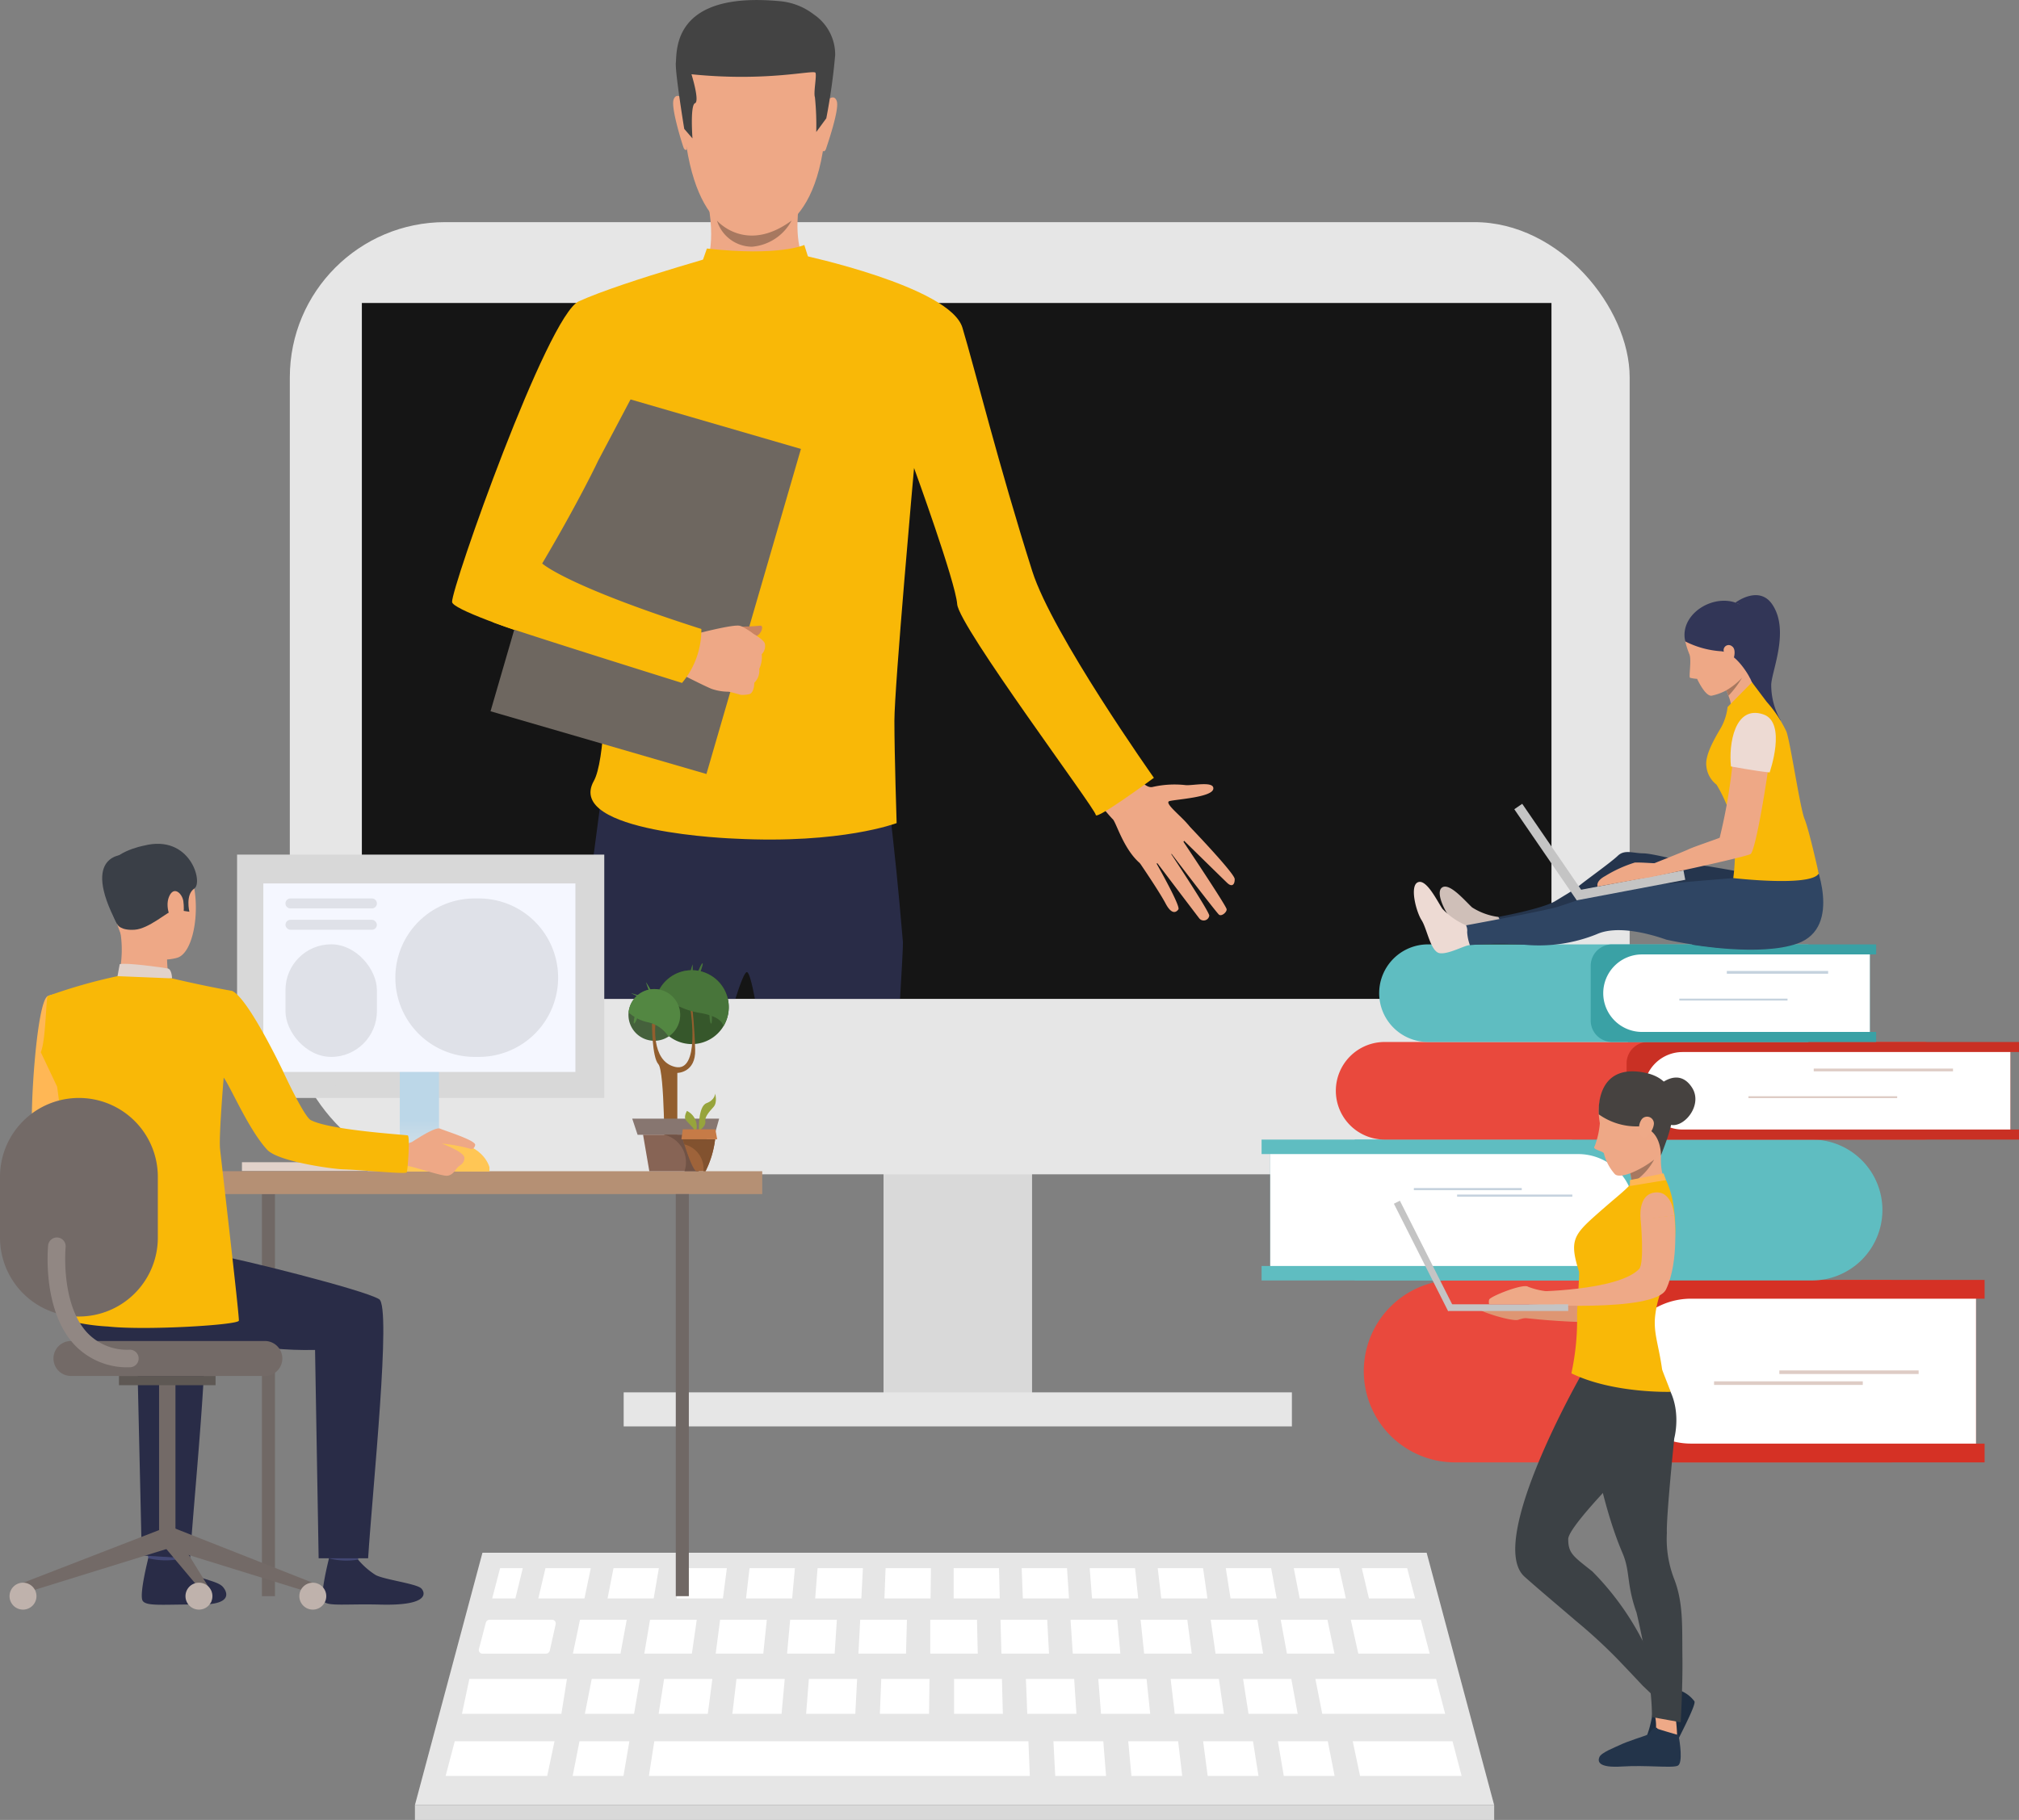 <svg xmlns="http://www.w3.org/2000/svg" xmlns:xlink="http://www.w3.org/1999/xlink" width="221.015" height="199.262" viewBox="0 0 221.015 199.262"><rect x="0" y="0" width="221.015" height="199.262" fill="#808080" stroke="none"/><defs><style>.a{fill:#fff;}.b{fill:#d9d9d9;}.c{fill:#e6e6e6;}.d{fill:#151515;}.e{fill:#323657;}.f{fill:#e9493d;}.g{fill:#d53125;}.h{fill:#deccc5;}.i{fill:url(#a);}.j{fill:#5fbdc1;}.k{fill:#c5d2de;}.l{fill:#c93024;}.m{fill:#3aa1a5;}.n{fill:#eea886;}.o{fill:#292c47;}.p{fill:#f9b807;}.q{fill:#434343;}.r{fill:#a77860;}.s{fill:#6e6760;}.t{fill:#c98462;}.u{fill:#cfbfb8;}.v{fill:#25354d;}.w{fill:#2f4563;}.x{fill:#eddad3;}.y{fill:#c4c4c4;}.z{fill:#de9673;}.aa{fill:#1e2d40;}.ab{fill:#3c4145;}.ac{fill:#eea987;}.ad{fill:#23344a;}.ae{fill:#464240;}.af{fill:#ffb755;}.ag{fill:#d8d8d8;}.ah{fill:#e2d2ca;}.ai{fill:#706865;}.aj{fill:#ccbdb7;}.ak{fill:url(#b);}.al{fill:#b59074;}.am{fill:#ead8cf;}.an{fill:#da9b5b;}.ao{fill:#424773;}.ap{fill:#3a3f47;}.aq{fill:#736a67;}.ar{fill:#5e5854;}.as{fill:#bfb2ac;}.at{fill:#f5f7ff;}.au{fill:#ffc655;}.av{fill:#918783;}.aw{fill:#dfe1e8;}.ax{fill:#36572b;}.ay{fill:#45613c;}.az{fill:#925e2e;}.ba{fill:#48753a;}.bb{fill:#538742;}.bc{fill:#877670;}.bd{fill:#876455;}.be{fill:#715346;}.bf{fill:#9e633a;}.bg{fill:#97a43c;}.bh{fill:#82522f;}.bi{fill:#c67b47;}</style><linearGradient id="a" x1="-23.552" y1="0.5" x2="-22.303" y2="0.5" gradientUnits="objectBoundingBox"><stop offset="0" stop-color="#7f90de"/><stop offset="1" stop-color="#5fbdc1"/></linearGradient><linearGradient id="b" x1="0.5" y1="0.527" x2="0.5" y2="1.056" gradientUnits="objectBoundingBox"><stop offset="0.083" stop-color="#bcd7e8"/><stop offset="1" stop-color="#e6e7e8"/></linearGradient></defs><g transform="translate(0 0)"><g transform="translate(125.667 33.649)"><path class="a" d="M2045.706,509.881a9.121,9.121,0,0,1,2.666.392,7.614,7.614,0,0,1,14.255.914,5.562,5.562,0,0,1,1.969-.357,5.19,5.19,0,0,1,5.316,5.053h-31.695C2038.217,512.569,2041.57,509.881,2045.706,509.881Z" transform="translate(-2038.217 -505.75)"/></g><g transform="translate(63.31 36.719)"><path class="a" d="M1512.2,535.457a7.707,7.707,0,0,1,2.253.331,6.434,6.434,0,0,1,12.045.773,4.7,4.7,0,0,1,1.664-.3,4.385,4.385,0,0,1,4.492,4.27h-26.782C1505.867,537.728,1508.7,535.457,1512.2,535.457Z" transform="translate(-1505.867 -531.966)"/></g><g transform="translate(0 0)"><g transform="translate(96.717 104.924)"><rect class="b" width="16.259" height="49.385" transform="translate(16.259 49.385) rotate(180)"/></g><rect class="c" width="146.67" height="104.251" rx="17" transform="translate(31.726 24.321)"/><g transform="translate(39.612 33.173)"><rect class="d" width="130.223" height="76.191"/></g><rect class="c" width="73.148" height="3.728" transform="translate(68.273 152.445)"/><g transform="translate(45.24 101.223)"><path class="e" d="M1351.612,1082.645h-.006C1351.632,1082.657,1351.636,1082.658,1351.612,1082.645Z" transform="translate(-1351.606 -1082.645)"/></g><g transform="translate(149.291 140.134)"><path class="f" d="M9.989,0H57.77a0,0,0,0,1,0,0V19.979a0,0,0,0,1,0,0H9.99A9.99,9.99,0,0,1,0,9.989v0A9.989,9.989,0,0,1,9.989,0Z"/><path class="g" d="M2495.394,1416.892v15.866h.945v2.056h-39.206a3.747,3.747,0,0,1-3.748-3.748v-12.483a3.748,3.748,0,0,1,3.748-3.748h39.206v2.057Z" transform="translate(-2428.379 -1414.835)"/><path class="a" d="M7.933,0h31.2a0,0,0,0,1,0,0V15.866a0,0,0,0,1,0,0H7.933A7.933,7.933,0,0,1,0,7.933v0A7.933,7.933,0,0,1,7.933,0Z" transform="translate(27.887 2.056)"/><rect class="h" width="15.247" height="0.393" transform="translate(45.49 9.91)"/><rect class="h" width="16.281" height="0.393" transform="translate(38.343 11.104)"/></g><g transform="translate(138.103 124.769)"><path class="i" d="M7.712,0H57.769a0,0,0,0,1,0,0V15.424a0,0,0,0,1,0,0H7.712A7.712,7.712,0,0,1,0,7.712v0A7.712,7.712,0,0,1,7.712,0Z" transform="translate(67.96 15.424) rotate(180)"/><path class="j" d="M2145.327,1285.251V1297.5h-.944v1.588h39.062a3.892,3.892,0,0,0,3.892-3.892v-7.64a3.892,3.892,0,0,0-3.892-3.893h-39.062v1.588Z" transform="translate(-2144.383 -1283.663)"/><path class="a" d="M6.125,0H39.842a0,0,0,0,1,0,0V12.249a0,0,0,0,1,0,0H6.125A6.125,6.125,0,0,1,0,6.125v0A6.125,6.125,0,0,1,6.125,0Z" transform="translate(40.787 13.837) rotate(180)"/><rect class="k" width="11.811" height="0.235" transform="translate(28.479 5.54) rotate(180)"/><rect class="k" width="12.613" height="0.235" transform="translate(34.016 6.253) rotate(180)"/></g><g transform="translate(146.231 114.084)"><path class="f" d="M5.343,0H64.593a0,0,0,0,1,0,0V10.685a0,0,0,0,1,0,0H5.343A5.343,5.343,0,0,1,0,5.343v0A5.343,5.343,0,0,1,5.343,0Z"/><path class="l" d="M2613.454,1193.539v8.486h.944v1.1h-40.611a2.343,2.343,0,0,1-2.344-2.344v-6a2.343,2.343,0,0,1,2.344-2.343H2614.4v1.1Z" transform="translate(-2539.615 -1192.44)"/><path class="a" d="M4.243,0H40.122a0,0,0,0,1,0,0V8.486a0,0,0,0,1,0,0H4.243A4.243,4.243,0,0,1,0,4.243v0A4.243,4.243,0,0,1,4.243,0Z" transform="translate(33.717 1.1)"/><rect class="h" width="15.246" height="0.303" transform="translate(52.314 2.911)"/><rect class="h" width="16.281" height="0.21" transform="translate(45.167 5.938)"/></g><g transform="translate(150.975 103.398)"><path class="j" d="M5.343,0H46.989a0,0,0,0,1,0,0V10.685a0,0,0,0,1,0,0H5.343A5.343,5.343,0,0,1,0,5.343v0A5.343,5.343,0,0,1,5.343,0Z"/><path class="m" d="M2482.513,1102.314v8.486h.687v1.1h-28.9a2.347,2.347,0,0,1-2.347-2.347v-5.992a2.347,2.347,0,0,1,2.347-2.347h28.9v1.1Z" transform="translate(-2428.797 -1101.215)"/><path class="a" d="M4.243,0H29.187a0,0,0,0,1,0,0V8.486a0,0,0,0,1,0,0H4.243A4.243,4.243,0,0,1,0,4.243v0A4.243,4.243,0,0,1,4.243,0Z" transform="translate(24.528 1.1)"/><rect class="k" width="11.091" height="0.303" transform="translate(38.056 2.911)"/><rect class="k" width="11.843" height="0.21" transform="translate(32.857 5.939)"/></g><path class="n" d="M1991.628,932.573s1.256,2.865,2.458,2.506a10.784,10.784,0,0,1,3.549-.192c.749.083,3.187-.489,3.043.422s-3.98,1.126-4.783,1.325,2.082,2.238,2.283,3.023-3.825,5.329-5.625,3.7-2.544-4.553-2.923-4.777a22.377,22.377,0,0,1-2.03-2.555Z" transform="translate(-1867.862 -848.928)"/><path class="n" d="M2035.86,988.947s5.147,5.347,5.164,5.992-.315.909-.818.429-5.136-5.021-5.136-5.021,4.932,7.359,5.067,7.879c.079.3-.534.85-.83.618s-5.633-7.238-5.633-7.238,4.591,6.879,4.568,7.353a.62.62,0,0,1-1.087.3c-.378-.486-5.028-6.623-5.028-6.623s3,5.223,2.736,5.623c-.163.245-.672.739-1.4-.634s-2.815-4.422-2.815-4.422Z" transform="translate(-1905.866 -898.699)"/><g transform="translate(62.983 80.822)"><path class="o" d="M1538.619,937.015h-15.885c-.351-1.844-.664-2.959-.893-2.933s-.68,1.137-1.248,2.933h-17.517c.807-6.864,1.838-14.52,2.641-20.6.053-.377.1-.744.149-1.094.276-2.077.484-3.608.584-4.341.042-.319.064-.489.064-.489.382-.175.781-.335,1.2-.483,9.924-3.565,29.062.207,29.062.207s.01.1.032.271c.026.212.064.553.117.988.111.94.276,2.348.462,3.974,0,.016.006.026.006.037.005.048.01.1.016.149.67,5.8,1,8.984,1.525,15.173C1538.953,931.16,1538.826,933.572,1538.619,937.015Z" transform="translate(-1503.076 -908.472)"/></g><g transform="translate(49.488 27.211)"><path class="p" d="M1426.131,451.5s16.251,3.45,17.606,7.966,3.985,15.123,7.645,26.659c2.189,6.9,13.313,22.619,13.313,22.619s-6.365,4.691-6.365,4.059-14.988-20.633-15.169-23.072-4.722-14.91-4.722-14.91-2.151,23.978-2.151,27.681.244,11.2.244,11.2-6.022,2.307-17.715,1.7c0,0-18.611-.639-15.434-6.312,2.4-4.289.93-33.143.568-33.324s-6.849,7.946-6.217,9.51,17.423,7.176,17.423,7.176.491,1.808-2.118,5.905c0,0-25.08-7.329-25.17-8.864s10.432-31.356,13.868-32.917c4.947-2.247,17.884-5.781,17.884-5.781Z" transform="translate(-1387.868 -450.794)"/></g><path class="n" d="M1633.572,391.253s-.67,3.67.482,6.176c0,0,1.172,5.841-4.807,6.1s-6.117-5.1-6.117-5.1,1.431-1.921.476-7.147S1633.572,391.253,1633.572,391.253Z" transform="translate(-1546.084 -368.989)"/><g transform="translate(74.697 0.968)"><path class="n" d="M1612.233,226.822s7.651,1.234,6.486,13.494-7.918,11.254-8.369,11.242-6.779.224-7.272-14.744C1603.078,236.813,1602.862,225.745,1612.233,226.822Z" transform="translate(-1603.077 -226.748)"/></g><g transform="translate(90.012 10.668)"><path class="n" d="M1734.274,309.966s.838-.916,1.145.011-1.091,4.924-1.195,5.259c0,0-.153.36-.354.162A45.952,45.952,0,0,1,1734.274,309.966Z" transform="translate(-1733.829 -309.562)"/></g><g transform="translate(73.687 10.499)"><path class="n" d="M1595.656,308.537s-.82-.933-1.145-.011,1.029,5.125,1.1,5.282c0,0,.146.363.351.169A45.943,45.943,0,0,0,1595.656,308.537Z" transform="translate(-1594.46 -308.119)"/></g><g transform="translate(73.981)"><path class="q" d="M1613.436,231.44l-1.1,1.5a30.689,30.689,0,0,0-.145-3.8c-.176-.516.208-2.311.061-2.682s-5.233,1.011-13.575.161c0,0,.928,2.962.384,3.172s-.277,3.85-.277,3.85l-.9-1.041s-1.017-6.218-.918-7.256c.132-1.381-.337-7.833,11.4-6.726a7.1,7.1,0,0,1,3.708,1.457,5.306,5.306,0,0,1,2.333,4.429A67.662,67.662,0,0,1,1613.436,231.44Z" transform="translate(-1596.963 -218.488)"/></g><path class="r" d="M1635.408,424.681s3.157,3.686,8.168,0a5.407,5.407,0,0,1-4.351,2.861A4.051,4.051,0,0,1,1635.408,424.681Z" transform="translate(-1556.924 -400.528)"/><rect class="s" width="24.619" height="37.074" transform="matrix(0.96, 0.279, -0.279, 0.96, 64.041, 42.284)"/><path class="t" d="M1658.435,803.395s1.543-.042,2.016-.111.16.937-.388,1.126S1658.435,803.395,1658.435,803.395Z" transform="translate(-1577.254 -734.781)"/><path class="n" d="M1609.412,810.725a3.157,3.157,0,0,1-1,.091s-.589-.177-1.016-.278a2.928,2.928,0,0,0-.333-.064,5.777,5.777,0,0,1-1.819-.306c-.764-.3-3.354-1.627-3.354-1.627l.741-2.408.558-1.908s4.378-1.165,5.122-.969a1.941,1.941,0,0,1,.208.067,7.373,7.373,0,0,1,1.283.81c.113.058,1.2.71,1.253,1.083a1.235,1.235,0,0,1-.343,1.151,2.953,2.953,0,0,1-.269,1.6,1.836,1.836,0,0,1-.545,1.526S1609.922,810.463,1609.412,810.725Z" transform="translate(-1527.33 -734.74)"/><path class="p" d="M1447.19,591.038a9.07,9.07,0,0,1-2.118,5.905s-18.417-5.747-20.611-6.609,7.971-27.872,7.971-27.872l7.478,2.546-4.018,7.6s-1.989,4.256-6.126,11.257C1429.766,583.862,1432.312,586.28,1447.19,591.038Z" transform="translate(-1370.413 -522.17)"/><path class="p" d="M1624.807,452.818l-1.7-5.355s-2.735,1.272-10.661.39l-1.8,5.124S1617.448,458.9,1624.807,452.818Z" transform="translate(-1535.063 -420.642)"/><g transform="translate(154.771 65.162)"><path class="u" d="M2318.28,1052.6a5.144,5.144,0,0,1-.64-1.323,1.567,1.567,0,0,0-.365-.769,7.022,7.022,0,0,1-2.885-1.047c-.8-.743-2.5-2.769-3.3-2.162s.581,3.161,1.4,3.932,1.924,2.124,2.929,2.024S2317.794,1052.674,2318.28,1052.6Z" transform="translate(-2308.018 -1015.276)"/><path class="v" d="M2366.71,1023.966l-1.005-1.964s4.812-.882,6.22-1.729c.353-.213.7-.426,1.031-.627a18.489,18.489,0,0,0,1.577-1.041c.695-.591,3.481-2.564,4.233-3.289s1.64-.283,2.814-.271,5.422,1.189,6.694,1.358,5.862,1.021,5.862,1.021C2393.327,1019.632,2366.71,1023.966,2366.71,1023.966Z" transform="translate(-2356.448 -986.775)"/><path class="w" d="M2365.99,1035.833s-2.59.373-3.256.424c-.681.052-4.538.362-6.4.541s-5.513.072-6.238.391-4.914,1.738-6.285,2.181-10.281,2.074-10.281,2.074a3.013,3.013,0,0,0,.636,2.134,35,35,0,0,1,6-.046,16.921,16.921,0,0,0,7.889-1.156c2.2-1,5.679-.087,7.625.6A45.364,45.364,0,0,0,2366,1044a9.239,9.239,0,0,0,4.122-2.561C2371.461,1039.975,2365.99,1035.833,2365.99,1035.833Z" transform="translate(-2328.034 -1005.255)"/><path class="x" d="M2292.813,1049.74a5.146,5.146,0,0,1-.3-1.439,1.293,1.293,0,0,0-.121-.734,7.8,7.8,0,0,1-2.594-1.813c-.6-.915-1.754-3.291-2.678-2.9s-.2,3.207.406,4.154.982,3.465,1.982,3.611S2292.323,1049.7,2292.813,1049.74Z" transform="translate(-2286.678 -1011.419)"/><path class="w" d="M2559.933,1021.68s3.273,7.428-1.808,9.229c-4.052,1.436-11.524.114-11.524.114l4.6-7.243Z" transform="translate(-2516.155 -992.76)"/><path class="e" d="M2587.282,775.674c1.246.277.5,3.407,1.338,7.782s3.472,5.059,3.472,5.059a7.839,7.839,0,0,1-1.043-3.969c.1-1.585,2.02-5.909.122-8.736-1.466-2.184-4.05-.2-4.05-.2Z" transform="translate(-2551.929 -774.785)"/><path class="n" d="M2580.5,843.536l-2.424,2.494a5.389,5.389,0,0,0-.363-1.479c-.084-.227-.171-.433-.24-.592-.092-.209-.157-.339-.157-.339l2.162-2.286Z" transform="translate(-2543.274 -833.538)"/><path class="p" d="M2562.223,858.933a6.008,6.008,0,0,1-.747,2.306c-.653,1.107-1.732,2.943-1.579,4.138a2.93,2.93,0,0,0,1.12,2.058,15.221,15.221,0,0,1,1.872,4.727,22.914,22.914,0,0,1-.041,5.5s8.5.986,9.354-.5c0,0-1.055-4.774-1.552-5.971s-1.539-8.355-1.986-9.572a13.619,13.619,0,0,0-2.145-3.238c-.575-.754-1.624-2.157-1.624-2.157Z" transform="translate(-2527.881 -846.685)"/><path class="n" d="M2543.888,784.42a3.8,3.8,0,0,0-3.571,3.922,9.3,9.3,0,0,0,.447,1.39c.266.6-.082,2.515.075,2.589a4.081,4.081,0,0,0,.776.121s.884,1.942,1.59,1.843a5.909,5.909,0,0,0,4.294-3.617C2548.472,788.012,2548.417,784.118,2543.888,784.42Z" transform="translate(-2510.607 -783.277)"/><path class="e" d="M2539.694,784.483a10.1,10.1,0,0,0,3.779,1.067c1.826.042,3.323,2.969,3.323,2.969s2.211-4.959-.321-7.476S2538.906,781.085,2539.694,784.483Z" transform="translate(-2509.984 -779.418)"/><path class="n" d="M2576.21,822.09a.556.556,0,0,1,.921-.506c.625.41.05,2.152-.437,2.044S2576.241,822.451,2576.21,822.09Z" transform="translate(-2542.294 -815.976)"/><path class="r" d="M2580.388,851.908a10.909,10.909,0,0,1-1.492,1.979c-.085-.227-.171-.433-.24-.592A7.623,7.623,0,0,0,2580.388,851.908Z" transform="translate(-2544.455 -842.874)"/><rect class="y" width="12.086" height="1.052" transform="matrix(-0.983, 0.186, -0.186, -0.983, 29.71, 31.164)"/><rect class="y" width="12.086" height="1.052" transform="translate(17.83 33.407) rotate(-124.438)"/><path class="n" d="M2458.186,1027.319c-.059-.264,0-.7.831-1.15a14.174,14.174,0,0,1,3.258-1.482c.631-.024,1.874.075,2.129.074s-.4,1.5-.4,1.5Z" transform="translate(-2438.082 -995.412)"/><path class="n" d="M2497.765,904.135s3.465-1.364,4.027-1.635,3.187-1.154,3.42-1.27a59.413,59.413,0,0,0,1.427-8.316c.1-1.649.194-5.141,2.057-4.986s2.309,1.377,2.076,3.783-1.611,11.019-2.192,11.31-7.264,1.785-10.786,2.488C2494.421,906.181,2497.765,904.135,2497.765,904.135Z" transform="translate(-2471.734 -874.67)"/><path class="x" d="M2582.644,890.7s2.684.5,4.231.656c0,0,1.925-5.485-.7-6.361C2583.072,883.957,2582.378,888.208,2582.644,890.7Z" transform="translate(-2547.93 -871.945)"/></g><g transform="translate(152.587 117.299)"><path class="z" d="M2354.89,1440.138a9.862,9.862,0,0,0-2.47.417c-.541.3-4.189-.849-4.257-1.115a.6.6,0,0,1,0-.4h7.162Z" transform="translate(-2338.75 -1413.373)"/><g transform="translate(13.735 17.901)"><path class="z" d="M2396.362,1373.059s.616,4.838,0,5.472c-2.352,2.422-11.068,2.23-11.068,2.23l0,.985s13.248,1.652,14.479-.917c1.479-3.088.906-8.123.906-8.123Z" transform="translate(-2385.294 -1372.705)"/></g><g transform="translate(28.388 66.85)"><path class="w" d="M2511.177,1792.971l-.787-.9,1.421-1.486,1.2.84Z" transform="translate(-2510.39 -1790.588)"/></g><g transform="translate(24.665 67.691)"><path class="aa" d="M2484.948,1797.764a10.044,10.044,0,0,1-2.073,1.27c-.451.049-.664.25-.61.937s-.659,3.581-1.156,3.628-2.186.056-2.494,1.17,5.364.88,5.715-.034,2.792-5.344,2.5-5.7A3.475,3.475,0,0,0,2484.948,1797.764Z" transform="translate(-2478.604 -1797.764)"/></g><g transform="translate(13.284 32.104)"><path class="ab" d="M2388.762,1494.92s-10.594,18.454-6.294,22.272c1.687,1.5,3.31,2.851,5.644,4.855a57.583,57.583,0,0,1,4.513,4.147l.074.077c1.266,1.32,2.311,2.435,2.633,2.78.012.011.021.022.03.032l.036.038,1.179,1.125,1.73-1.521a51.29,51.29,0,0,1-3.067-4.8,30.611,30.611,0,0,0-5.366-7.323c-2.067-1.643-2.635-1.966-2.635-3.537,0-1.685,9.71-11.1,9.71-11.1s1.409-5.891-1.956-7.433A6.948,6.948,0,0,0,2388.762,1494.92Z" transform="translate(-2381.441 -1493.958)"/></g><path class="ac" d="M2512.281,1822.418a5.253,5.253,0,0,0-.076-1.394c-.144-.543,2.193-.231,2.193-.231a20.292,20.292,0,0,1,.213,2.789C2514.524,1824.1,2512.281,1822.418,2512.281,1822.418Z" transform="translate(-2483.598 -1750.327)"/><g transform="translate(20.566 32.378)"><path class="ab" d="M2451.295,1534.619l3.151.568s.227-4.021.186-7.1c-.044-3.311.123-5.914-.888-8.549a12.074,12.074,0,0,1-.813-5.087c-.083-1.682.808-10.349.808-10.349s1.076-3.88-1.416-6.617c-2.427-2.667-8.708-.011-8.708-.011s1.309,11.839,4.449,19.161c.889,2.072.408,3.332,1.542,6.534C2449.606,1523.168,2451.329,1530.151,2451.295,1534.619Z" transform="translate(-2443.615 -1496.296)"/></g><g transform="translate(25.457 7.773)"><path class="ac" d="M2485.411,1288.615a3.636,3.636,0,0,1,.373,1.013,8.781,8.781,0,0,1,.173,1.081,12.641,12.641,0,0,1,.063,1.376s4.2-.915,3.514-1.9-.284-3.951-.284-3.951S2484.867,1287.7,2485.411,1288.615Z" transform="translate(-2485.364 -1286.24)"/></g><g transform="translate(21.921 1.308)"><path class="n" d="M2456.4,1231.788s-1.075.934-.594,3.626a9.2,9.2,0,0,1-.567,2.518c-.328.374.882.512,1.009.781a5.349,5.349,0,0,0,1.21,2.289c.843.76,5.019-1.531,5.222-2.824s3.1-6.839-1.483-7.093S2456.4,1231.788,2456.4,1231.788Z" transform="translate(-2455.181 -1231.044)"/></g><g transform="translate(19.433 11.904)"><path class="p" d="M2434.766,1331.516c.085.27-.236,4.412-.207,4.769a27.343,27.343,0,0,1-.544,6c-.048.252-.074.381-.074.381,4.539,2.219,10.851,2.025,10.851,2.025-.022-.172-.9-2.3-.926-2.468-.374-2.664-.926-3.881-.776-5.683h0a11.242,11.242,0,0,1,.875-3.382,15.467,15.467,0,0,0,1.206-8.388,10.256,10.256,0,0,0-.875-3.267l-3.835.412c-.814.9-1.538,1.382-3.851,3.435C2434.149,1327.538,2433.719,1328.2,2434.766,1331.516Z" transform="translate(-2433.941 -1321.506)"/></g><g transform="translate(22.422 71.851)"><path class="ad" d="M2468.187,1834.1s-2.218-.631-2.284-.693-.081-.2-.386-.074-.432.586-.733.733-2.13.682-3.133,1.175c-.362.178-1.9.763-2.116,1.252s-.152,1.222,2.482,1.048,5.517.2,6.094-.091S2468.339,1834.86,2468.187,1834.1Z" transform="translate(-2459.455 -1833.281)"/></g><g transform="translate(22.416)"><path class="ae" d="M2459.42,1224.591s-.515-5.59,4.9-4.591,2.626,7.107,1.9,9.1c0,0,.089-3.093-2.521-3.193A7.127,7.127,0,0,1,2459.42,1224.591Z" transform="translate(-2459.406 -1219.88)"/></g><g transform="translate(26.836 4.95)"><path class="ac" d="M2497.439,1262.43a.747.747,0,0,1,1.317.6c-.127.865-1.024,1.728-1.322,1.309A1.677,1.677,0,0,1,2497.439,1262.43Z" transform="translate(-2497.142 -1262.14)"/></g><g transform="translate(14.767 15.751)"><path class="ac" d="M2406.348,1354.819s.446,4.789-.169,5.423c-2.352,2.422-11.63,2.468-11.63,2.468l-.444,1.392s13.793.939,15.024-1.631c1.479-3.088.905-8.123.905-8.123Z" transform="translate(-2394.105 -1354.349)"/></g><path class="ae" d="M2514.136,1226.491s2.087-2,3.571.266-1.763,5.432-3.079,3.554A4.183,4.183,0,0,1,2514.136,1226.491Z" transform="translate(-2485.084 -1224.996)"/><path class="r" d="M2488.952,1303.865a8.777,8.777,0,0,1,.173,1.081,6.759,6.759,0,0,0,2.44-2.581,10.759,10.759,0,0,1-2.613,1.5Z" transform="translate(-2463.075 -1292.704)"/><rect class="y" width="13.155" height="0.734" transform="translate(19.08 26.239) rotate(180)"/><rect class="y" width="13.155" height="0.734" transform="translate(5.926 26.239) rotate(-116.775)"/><path class="ac" d="M2363.5,1421.249a7.944,7.944,0,0,1-2.47-.531c-.54-.383-4.189,1.081-4.257,1.419a.959.959,0,0,0,0,.5h7.163Z" transform="translate(-2346.348 -1397.137)"/><path class="af" d="M2492.552,1315.978l-.27-.734-3.682.734v.652Z" transform="translate(-2462.764 -1304.073)"/><g transform="translate(26.982 13.25)"><path class="ac" d="M2498.421,1336.031s-.4-2.776,1.537-3.019,2.144,2.5,2.144,2.5Z" transform="translate(-2498.387 -1332.996)"/></g></g><g transform="translate(45.422 170.003)"><path class="c" d="M1463.909,1669.824H1360.551l-7.392,27.628H1471.3Z" transform="translate(-1353.16 -1669.824)"/><path class="a" d="M1414.008,1732.469h6.763a.407.407,0,0,1,.443.457l-.655,2.942a.438.438,0,0,1-.443.313h-6.879a.405.405,0,0,1-.44-.469l.771-2.942A.441.441,0,0,1,1414.008,1732.469Z" transform="translate(-1405.802 -1725.131)"/><path class="a" d="M1501.562,1732.469h5.113l-.681,3.711h-5.21Z" transform="translate(-1483.492 -1725.131)"/><path class="a" d="M1568.124,1732.469h5.113l-.535,3.711-5.21,0Z" transform="translate(-1542.386 -1725.131)"/><path class="a" d="M1634.7,1732.469h5.113l-.389,3.711h-5.21Z" transform="translate(-1601.292 -1725.131)"/><path class="a" d="M1701.267,1732.469h5.112l-.243,3.711h-5.21Z" transform="translate(-1660.191 -1725.131)"/><path class="a" d="M1767.833,1732.469h5.113l-.1,3.711-5.21,0Z" transform="translate(-1719.089 -1725.131)"/><path class="a" d="M2235.4,1732.469h-7.668l.826,3.711h7.814Z" transform="translate(-2125.289 -1725.131)"/><path class="a" d="M2167.374,1732.469h-5.113l.681,3.711h5.21Z" transform="translate(-2067.487 -1725.131)"/><path class="a" d="M2101.906,1732.469h-5.113l.535,3.711,5.211,0Z" transform="translate(-2009.687 -1725.131)"/><path class="a" d="M2036.436,1732.469h-5.113l.389,3.711h5.21Z" transform="translate(-1951.887 -1725.131)"/><path class="a" d="M1970.967,1732.469h-5.113l.243,3.711h5.21Z" transform="translate(-1894.086 -1725.131)"/><path class="a" d="M1905.5,1732.469h-5.112l.1,3.711,5.21,0Z" transform="translate(-1836.287 -1725.131)"/><path class="a" d="M1834.77,1732.469h5.113l.085,3.711h-5.2Z" transform="translate(-1778.357 -1725.131)"/><path class="a" d="M1397.9,1787.757h10.683l-.608,3.828h-10.885Z" transform="translate(-1391.943 -1773.943)"/><path class="a" d="M2207.91,1787.757H2194.7l.752,3.828h13.456Z" transform="translate(-2096.13 -1773.943)"/><path class="a" d="M2132.345,1787.757h-5.282l.6,3.828h5.383Z" transform="translate(-2036.411 -1773.943)"/><path class="a" d="M2064.7,1787.757h-5.282l.45,3.828h5.383Z" transform="translate(-1976.694 -1773.943)"/><path class="a" d="M1997.061,1787.757h-5.282l.3,3.828h5.383Z" transform="translate(-1916.974 -1773.943)"/><path class="a" d="M1929.421,1787.757h-5.282l.15,3.828h5.382Z" transform="translate(-1857.257 -1773.943)"/><path class="a" d="M1382.881,1846.016H1393.8l-.8,3.8h-11.121Z" transform="translate(-1378.52 -1825.377)"/><path class="a" d="M1501.31,1846.016h5.461l-.647,3.8h-5.561Z" transform="translate(-1483.296 -1825.377)"/><path class="a" d="M1572.366,1846.016h40.954l.153,3.8h-41.7Z" transform="translate(-1546.162 -1825.377)"/><path class="a" d="M1949.836,1846.016h5.461l.3,3.8h-5.56Z" transform="translate(-1879.944 -1825.377)"/><path class="a" d="M2019.766,1846.016h5.461l.448,3.8h-5.561Z" transform="translate(-1941.682 -1825.377)"/><path class="a" d="M2089.7,1846.016h5.461l.6,3.8h-5.56Z" transform="translate(-2003.421 -1825.377)"/><path class="a" d="M2159.627,1846.016h5.461l.747,3.8h-5.561Z" transform="translate(-2065.161 -1825.377)"/><path class="a" d="M2229.557,1846.016h10.922l1,3.8h-11.121Z" transform="translate(-2126.899 -1825.377)"/><path class="a" d="M1862.2,1787.757h-5.239v3.828h5.34Z" transform="translate(-1797.944 -1773.943)"/><path class="a" d="M1793.1,1787.757h-5.282l-.151,3.828h5.382Z" transform="translate(-1736.771 -1773.943)"/><path class="a" d="M1724.325,1787.757h-5.282l-.3,3.828h5.382Z" transform="translate(-1675.92 -1773.943)"/><path class="a" d="M1655.55,1787.757h-5.282l-.451,3.828h5.383Z" transform="translate(-1615.068 -1773.943)"/><path class="a" d="M1586.775,1787.757h-5.282l-.6,3.828h5.382Z" transform="translate(-1554.216 -1773.943)"/><path class="a" d="M1518,1787.757h-5.282l-.752,3.828h5.383Z" transform="translate(-1493.363 -1773.943)"/><path class="a" d="M1425.348,1687.584l.868-3.313h2.482l-.81,3.313Z" transform="translate(-1416.892 -1682.578)"/><path class="a" d="M1469.253,1684.271h4.964l-.694,3.313h-5.051Z" transform="translate(-1454.965 -1682.578)"/><path class="a" d="M1533.811,1684.271h4.964l-.564,3.313h-5.051Z" transform="translate(-1512.075 -1682.578)"/><path class="a" d="M1598.367,1684.271h4.965l-.434,3.313h-5.052Z" transform="translate(-1569.184 -1682.578)"/><path class="a" d="M1662.924,1684.271h4.965l-.3,3.313h-5.051Z" transform="translate(-1626.295 -1682.578)"/><path class="a" d="M1727.48,1684.271h4.964l-.173,3.313h-5.052Z" transform="translate(-1683.404 -1682.578)"/><path class="a" d="M1792.036,1684.271H1797l-.043,3.313h-5.052Z" transform="translate(-1740.513 -1682.578)"/><path class="a" d="M1856.594,1684.271h4.965l.087,3.313h-5.052Z" transform="translate(-1797.624 -1682.578)"/><path class="a" d="M1920.17,1684.271h4.965l.217,3.313H1920.3Z" transform="translate(-1853.753 -1682.578)"/><path class="a" d="M1983.744,1684.271h4.965l.347,3.313H1984Z" transform="translate(-1909.88 -1682.578)"/><path class="a" d="M2047.32,1684.271h4.964l.477,3.313h-5.052Z" transform="translate(-1966.009 -1682.578)"/><path class="a" d="M2110.9,1684.271h4.965l.607,3.313h-5.051Z" transform="translate(-2022.138 -1682.578)"/><path class="a" d="M2174.47,1684.271h4.965l.737,3.313h-5.052Z" transform="translate(-2078.266 -1682.578)"/><path class="a" d="M2238.047,1684.271h4.965l.868,3.313h-5.051Z" transform="translate(-2134.395 -1682.578)"/><rect class="b" width="118.141" height="1.63" transform="translate(0 27.628)"/></g><g transform="translate(0 92.387)"><g transform="translate(25.952 1.182)"><rect class="ag" width="40.196" height="26.643"/></g><g transform="translate(26.486 34.862)"><rect class="ah" width="16.307" height="0.968"/></g><g transform="translate(28.672 38.349)"><rect class="ai" width="1.429" height="44.024" transform="translate(1.429 44.024) rotate(180)"/></g><g transform="translate(40.241 34.587)"><rect class="aj" width="11.335" height="1.382"/></g><g transform="translate(43.763 22.792)"><rect class="ak" width="4.292" height="13.037"/></g><g transform="translate(20.637 35.846)"><rect class="al" width="62.803" height="2.503"/></g><g transform="translate(3.482 16.491)"><path class="af" d="M773.108,1152.2s-.687,9.633,1.2,10.785c1.179.722,5.88,3.158,5.741,3.615s-2.654,4.064-2.654,4.064-9.03-5.947-9.321-7.82c-.284-1.831.445-14.1,1.685-14.67.93-.424,1.421-.073,2.592.8A2.743,2.743,0,0,1,773.108,1152.2Z" transform="translate(-768.007 -1147.993)"/></g><g transform="translate(23.289 20.877)"><path class="am" d="M938.848,1188.008l.8-.294s-.993-2.33-1.426-2.273a10.83,10.83,0,0,0-1.122.23Z" transform="translate(-937.096 -1185.439)"/></g><g transform="translate(20.133 20.721)"><path class="an" d="M915.247,1187.236c-.1-.076-1.692-3.126-1.692-3.126l-3.4.462,1.836,3.613Z" transform="translate(-910.158 -1184.11)"/></g><g transform="translate(16.003 76.11)"><path class="ao" d="M878.591,1657.223s-.281,1.949-.316,2.242-3.124-.172-3.124-.172l-.25-2.32A18.293,18.293,0,0,1,878.591,1657.223Z" transform="translate(-874.902 -1656.971)"/></g><g transform="translate(15.521 78.224)"><path class="o" d="M874.67,1675.147a8.346,8.346,0,0,0,1.925,1.686c.946.512,2.434.715,2.993,1.244.4.383,1.472,2.029-2.459,2s-5.826.232-6.247-.4.609-4.66.609-4.66A8.327,8.327,0,0,0,874.67,1675.147Z" transform="translate(-870.78 -1675.015)"/></g><g transform="translate(35.792 76.128)"><path class="ao" d="M1047.526,1657.38s-.281,1.949-.316,2.242-3.124-.172-3.124-.172l-.25-2.32A18.31,18.31,0,0,1,1047.526,1657.38Z" transform="translate(-1043.836 -1657.129)"/></g><g transform="translate(35.309 78.242)"><path class="o" d="M1043.6,1675.3a8.338,8.338,0,0,0,1.925,1.686c.946.512,4.429.933,4.989,1.462.4.383,1.076,1.922-4.455,1.778-3.93-.1-5.826.233-6.248-.4s.609-4.66.609-4.66A7.555,7.555,0,0,0,1043.6,1675.3Z" transform="translate(-1039.715 -1675.172)"/></g><g transform="translate(6.931 42.694)"><path class="o" d="M800.25,1371.693s11.229,1.9,13.765,2.3,16.288,3.82,18.007,4.863c1.369.83-.718,20.763-1.206,28.369H825.4l-.393-22.813c-6.5.162-11.138-1.521-15.871-.8s-8.679,1.74-11.687-2.293C797.451,1381.314,797.339,1372.574,800.25,1371.693Z" transform="translate(-797.45 -1371.693)"/></g><g transform="translate(4.723 45.122)"><path class="o" d="M794.674,1425.545l-5.278-.326-.514-22.505a32.1,32.1,0,0,1-6.022-.382l-4.262-9.906c3.735.747,15.7,3.765,17.3,4.733C797.264,1397.988,795.162,1417.939,794.674,1425.545Z" transform="translate(-778.598 -1392.425)"/></g><g transform="translate(12.073 0.407)"><path class="n" d="M844.174,1010.882s4.116-1.138,5.687,2.058.859,9.254-1.216,9.823-5.058-.086-5.919-2.075a15.259,15.259,0,0,1-1.342-6.645A4.011,4.011,0,0,1,844.174,1010.882Z" transform="translate(-841.347 -1010.685)"/></g><g transform="translate(12.786 9.047)"><path class="n" d="M852.944,1087.243a12.589,12.589,0,0,0,.223,2.948c.268.518-5.732.388-5.732.388a12.175,12.175,0,0,0,.409-5.4C847.313,1082.713,852.944,1087.243,852.944,1087.243Z" transform="translate(-847.435 -1084.442)"/></g><g transform="translate(11.834)"><path class="ap" d="M840.346,1016.069s.321.652,1.874.547,3.6-1.979,4.26-2.146.7-.543.7-.543l.349.62.676.1s-.459-1.878.541-2.539-.45-5.987-5.514-4.7c0,0-3.865.708-3.917,2.866S839.6,1014.926,840.346,1016.069Z" transform="translate(-839.309 -1007.21)"/></g><g transform="translate(12.865 13.135)"><path class="ah" d="M854.075,1120.945s-.017-.99-.466-1.085-4.716-.682-5.267-.465l-.236,1.307S849.167,1121.355,854.075,1120.945Z" transform="translate(-848.106 -1119.347)"/></g><g transform="translate(18.341 5.175)"><path class="n" d="M896.583,1052.492c-.115-.811-1.038-1.743-1.566-.48s.357,3.1.949,3.005S896.739,1053.593,896.583,1052.492Z" transform="translate(-894.855 -1051.393)"/></g><g transform="translate(36.701 26.428)"><path class="e" d="M1051.6,1232.827h-.008C1051.627,1232.84,1051.631,1232.841,1051.6,1232.827Z" transform="translate(-1051.596 -1232.826)"/></g><g transform="translate(11.185 1.182)"><path class="ap" d="M836.28,1017.3s-5.019-.236-.876,7.6Z" transform="translate(-833.765 -1017.304)"/></g><g transform="translate(2.517 74.947)"><path class="aq" d="M759.767,1653.008l.373,1.05,15.775-4.888-.756-2.127Z" transform="translate(-759.767 -1647.044)"/></g><g transform="translate(17.414 59.175)"><rect class="aq" width="1.793" height="17.151"/></g><g transform="translate(13.023 58.264)"><rect class="ar" width="10.575" height="1.011"/></g><g transform="translate(18.093 74.814)"><path class="aq" d="M908.893,1652l-.374,1.05-15.775-4.888.693-2.26Z" transform="translate(-892.745 -1645.904)"/></g><g transform="translate(18.093 74.814)"><path class="aq" d="M897.778,1652.94v1.222l-5.034-6,.693-2.26Z" transform="translate(-892.745 -1645.904)"/></g><g transform="translate(32.768 80.898)"><circle class="as" cx="1.474" cy="1.474" r="1.474"/></g><g transform="translate(20.304 80.898)"><path class="as" d="M914.565,1699.322a1.474,1.474,0,1,1-1.474-1.474A1.474,1.474,0,0,1,914.565,1699.322Z" transform="translate(-911.616 -1697.848)"/></g><g transform="translate(1.043 80.898)"><path class="as" d="M750.13,1699.322a1.474,1.474,0,1,1-1.474-1.474A1.475,1.475,0,0,1,750.13,1699.322Z" transform="translate(-747.181 -1697.848)"/></g><g transform="translate(5.853 54.436)"><path class="aq" d="M1.914,0H23.14a1.914,1.914,0,0,1,1.914,1.914v0A1.914,1.914,0,0,1,23.14,3.828H1.914A1.914,1.914,0,0,1,0,1.914v0A1.914,1.914,0,0,1,1.914,0Z"/></g><g transform="translate(73.976 38.349)"><rect class="ai" width="1.429" height="44.024"/></g><g transform="translate(28.828 4.339)"><rect class="at" width="34.161" height="20.636"/></g><g transform="translate(43.767 32.52)"><path class="au" d="M1121.739,1288.2v-.465s-.654-2.894-5.281-2.894-4.533,3.359-4.533,3.359Z" transform="translate(-1111.925 -1284.836)"/></g><g transform="translate(42.689 31.157)"><path class="n" d="M1103.741,1274.995a4.564,4.564,0,0,0,1.373-.3c.368-.222,2.572-1.7,3.089-1.467s3.962,1.292,3.842,1.8-.438.455-.681.366a17.736,17.736,0,0,0-2.965-.526s2.457.9,2.466,1.55-.514.813-.747,1.06-.513.861-1.146.909-3.722-1.028-4.358-1.077a15.529,15.529,0,0,1-1.893-.064A17.618,17.618,0,0,1,1103.741,1274.995Z" transform="translate(-1102.719 -1273.202)"/></g><g transform="translate(4.462 14.49)"><path class="p" d="M797.321,1132.526c-3.205-.563-6.578-1.372-6.578-1.372l-5.969-.243a58.082,58.082,0,0,0-7.635,2.18c-.2.093-.206,4.887-.767,6.144l1.789,3.773s1.033,7.475,1.248,10.8c.1,1.526-.278,14.749-.278,14.749a22.967,22.967,0,0,0,4.61.714c4.074.449,14.252-.162,14.316-.643s-1.971-17.916-2.061-18.819c-.138-1.386.4-7.789.4-7.789.767,1.031,2.724,5.687,4.764,7.9,1.2,1.3,7.14,2.1,8.26,2.139,2.437.081,6.884.566,7.014.33.1-.142.387-3.947.109-4.04-.244-.082-8.5-.557-10.616-1.679-.774-.411-3.087-5.455-3.087-5.455S799.089,1133.321,797.321,1132.526Z" transform="translate(-776.371 -1130.911)"/></g><g transform="translate(0 27.825)"><path class="aq" d="M8.639,0h0a8.639,8.639,0,0,1,8.639,8.639V15.29a8.639,8.639,0,0,1-8.639,8.639h0A8.639,8.639,0,0,1,0,15.291V8.639A8.639,8.639,0,0,1,8.639,0Z"/></g><g transform="translate(5.209 43.102)"><path class="av" d="M791.756,1389.384a7.916,7.916,0,0,1-6.141-2.543c-3.454-3.813-2.833-10.516-2.805-10.8a.961.961,0,0,1,1.913.189c-.007.077-.558,6.153,2.321,9.324a5.994,5.994,0,0,0,4.712,1.907.961.961,0,1,1,0,1.922Z" transform="translate(-782.749 -1375.175)"/></g><g transform="translate(31.25 5.982)"><path class="aw" d="M.545,0H9.462a.545.545,0,0,1,.545.545v0a.545.545,0,0,1-.545.545H.545A.545.545,0,0,1,0,.545v0A.545.545,0,0,1,.545,0Z"/></g><g transform="translate(31.25 8.321)"><rect class="aw" width="10.007" height="1.09" rx="0.545"/></g><g transform="translate(31.25 11.003)"><rect class="aw" width="10.007" height="12.328" rx="5.003"/></g><g transform="translate(43.277 5.982)"><path class="aw" d="M8.674,0h.472A8.674,8.674,0,0,1,17.82,8.674v0a8.674,8.674,0,0,1-8.674,8.674H8.674A8.674,8.674,0,0,1,0,8.674v0A8.674,8.674,0,0,1,8.674,0Z"/></g><g transform="translate(68.796 13.077)"><path class="ax" d="M1354.335,1133.451a4.043,4.043,0,1,1,3.459-1.949A4.044,4.044,0,0,1,1354.335,1133.451Z" transform="translate(-1347.398 -1124.601)"/><path class="ay" d="M1328.425,1148.655a2.83,2.83,0,0,1-2.83-2.83c0-.09,0-.179.013-.268a2.83,2.83,0,1,1,2.817,3.1Z" transform="translate(-1325.595 -1140.167)"/><path class="az" d="M1351.99,1161.7s.225,1.878.3,4.432-1.953,2.554-1.953,2.554v9.355h-1.408s.033-9.543-.668-10.311-.7-4.407-.7-4.407l.4-.234s-.6,4.307,2.137,4.941,1.7-6.143,1.7-6.143Z" transform="translate(-1344.987 -1156.68)"/><path class="ba" d="M1358.115,1130.059a8.378,8.378,0,0,1-4.677-2.339,4.044,4.044,0,1,1,7.134,3.783C1360.461,1130.953,1359.859,1130.384,1358.115,1130.059Z" transform="translate(-1350.177 -1124.601)"/><path class="bb" d="M1327.694,1146.6a4.677,4.677,0,0,1-1.991-1.044,2.83,2.83,0,1,1,4.367,2.635A3.606,3.606,0,0,0,1327.694,1146.6Z" transform="translate(-1325.69 -1140.167)"/><path class="bc" d="M1329.1,1264.082h9.515l-.491,1.766h-8.436Z" transform="translate(-1328.688 -1247.069)"/><path class="bd" d="M1339.248,1279.157h7.062l-.981,3.995h-5.395Z" transform="translate(-1337.649 -1260.379)"/><path class="bb" d="M1342.633,1137.577l-.244.075s-.384-1.043-.409-1.185A10.924,10.924,0,0,1,1342.633,1137.577Z" transform="translate(-1340.06 -1134.393)"/><path class="bb" d="M1327.876,1146.67l1.21.367s-.008.109-.167.109A6.6,6.6,0,0,1,1327.876,1146.67Z" transform="translate(-1327.609 -1143.41)"/><path class="bb" d="M1330.6,1168.333h.309a1.645,1.645,0,0,1-.309.751C1330.349,1169.376,1330.6,1168.333,1330.6,1168.333Z" transform="translate(-1329.915 -1162.536)"/><path class="ba" d="M1389.387,1118.85c.125.092-.442,1.478-.442,1.478h-.284S1389.261,1118.758,1389.387,1118.85Z" transform="translate(-1381.273 -1118.846)"/><path class="ba" d="M1383.557,1120.958a2.494,2.494,0,0,1,.242-1.01v.951S1383.607,1121.333,1383.557,1120.958Z" transform="translate(-1376.762 -1119.819)"/><path class="ba" d="M1401.313,1164.606c-.175-.143-.184-1.4-.184-1.4l.276.1S1401.489,1164.749,1401.313,1164.606Z" transform="translate(-1392.282 -1158.006)"/><path class="be" d="M1359.22,1279.157h4.723l-.981,3.995h-1.546A3.1,3.1,0,0,0,1359.22,1279.157Z" transform="translate(-1355.281 -1260.379)"/></g><g transform="translate(74.596 27.341)"><path class="bf" d="M1377.833,1286.881c-.387-.162-1.013-1.991-1.314-2.939-.107-.336-.173-.561-.173-.561h3.543a10.7,10.7,0,0,1-1.05,3.5Z" transform="translate(-1376.202 -1278.373)"/><path class="bg" d="M1379.409,1258.882c0-.127-.569-.66-.853-1.008s.109-1.008.109-1.008a1.923,1.923,0,0,1,1.05,2.016S1379.409,1259.01,1379.409,1258.882Z" transform="translate(-1378.061 -1254.963)"/><path class="bg" d="M1391.595,1244.6h-.153s-.109-2.576.831-2.926.941-1.05.941-1.05.284.963-.175,1.466-.984,1.094-.9,1.575S1391.595,1244.6,1391.595,1244.6Z" transform="translate(-1389.526 -1240.62)"/><path class="bh" d="M1376.519,1283.943c-.107-.336-.173-.561-.173-.561h3.543a10.7,10.7,0,0,1-1.05,3.5h-.231A2.739,2.739,0,0,0,1376.519,1283.943Z" transform="translate(-1376.202 -1278.373)"/><path class="bi" d="M1375.259,1274.079h3.569l.2,1.09h-3.918Z" transform="translate(-1375.114 -1270.16)"/></g></g></g></g></svg>